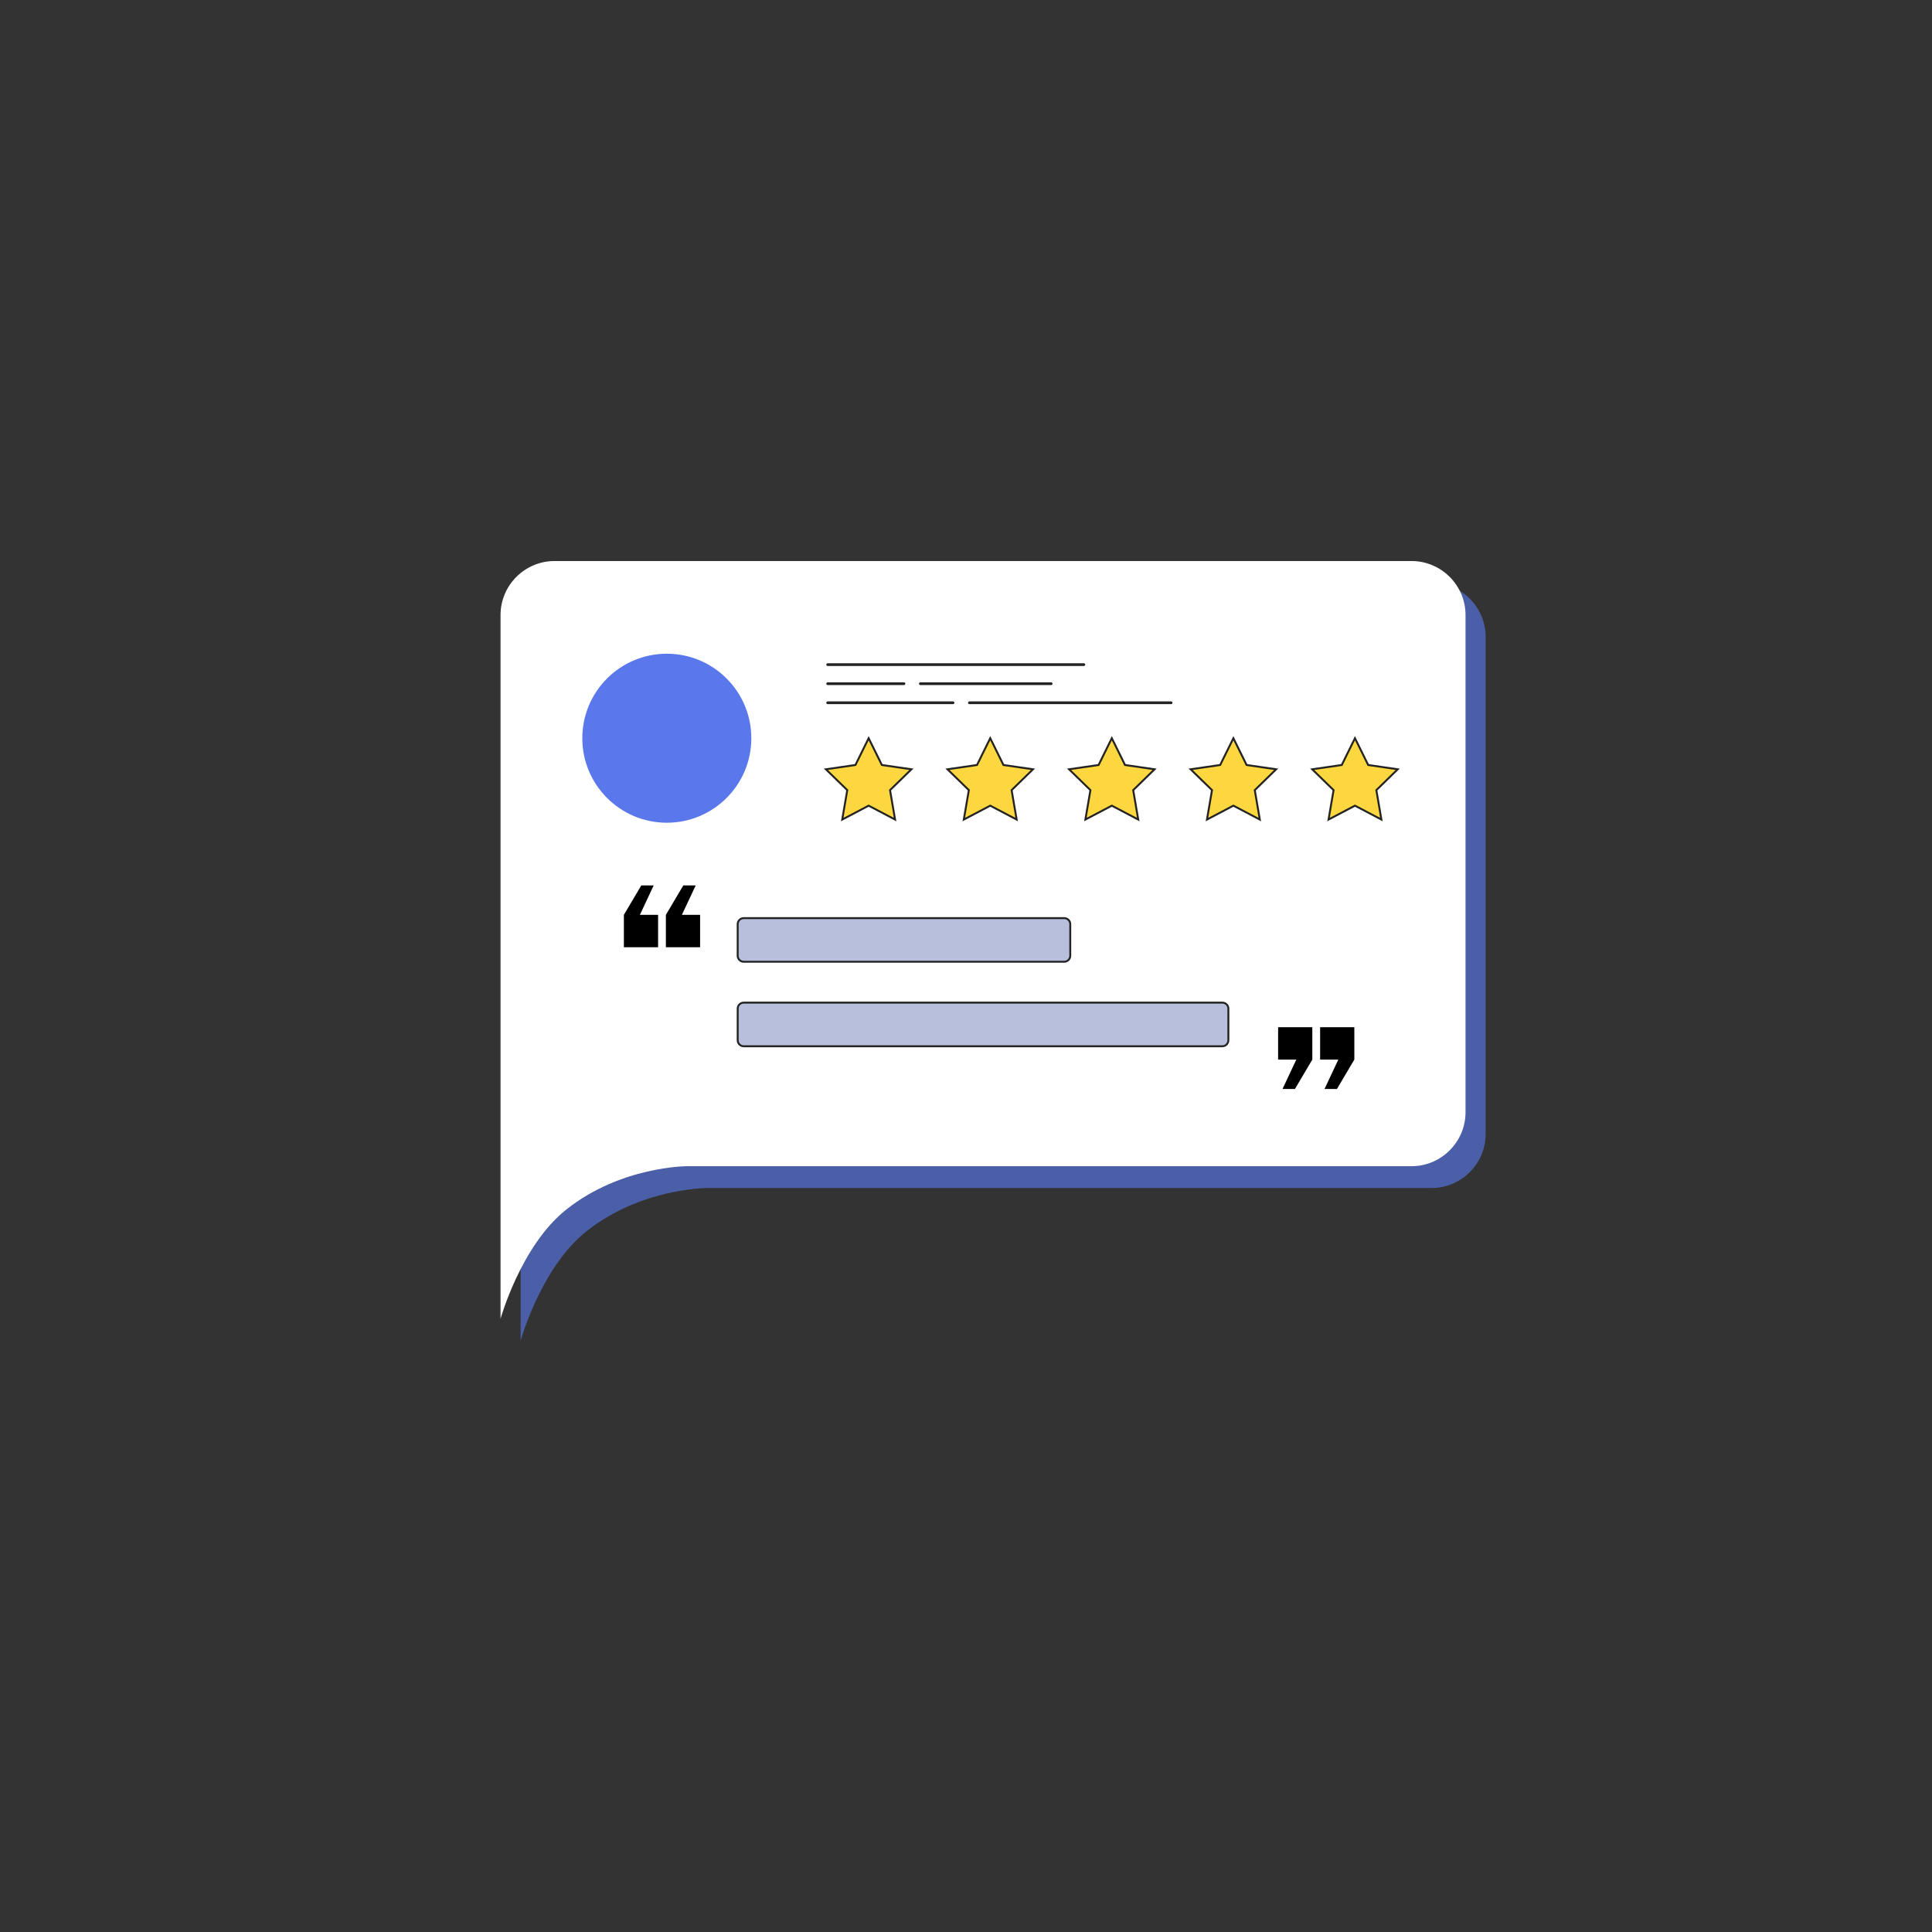 <?xml version="1.0" encoding="iso-8859-1"?>
<!-- Generator: Adobe Illustrator 23.0.2, SVG Export Plug-In . SVG Version: 6.00 Build 0)  -->
<svg version="1.1" id="&#x56FE;&#x5C42;_1" xmlns="http://www.w3.org/2000/svg" xmlns:xlink="http://www.w3.org/1999/xlink" x="0px"
	 y="0px" viewBox="0 0 500 500" style="enable-background:new 0 0 500 500;" xml:space="preserve">
<rect x="0" y="0" width="500" height="500" fill="#333333" stroke="none"/>
<g id="&#x6D88;&#x606F;&#x677F;">
	<path style="opacity:0.64;fill:#5A78EB;" d="M370.513,307.455H182.975c0,0-17.199,0-31.308,11.288
		c-11.712,9.37-16.931,28.219-16.931,28.219V164.8c0-7.679,6.282-13.961,13.961-13.961h221.817c7.679,0,13.961,6.282,13.961,13.961
		v128.694C384.474,301.172,378.191,307.455,370.513,307.455z"/>
	<path style="fill:#FFFFFF;" d="M365.316,301.811H177.777c0,0-17.199,0-31.308,11.288c-11.712,9.37-16.931,28.219-16.931,28.219
		V159.156c0-7.679,6.282-13.961,13.961-13.961h221.817c7.679,0,13.961,6.282,13.961,13.961V287.85
		C379.277,295.529,372.994,301.811,365.316,301.811z"/>
	<circle style="fill:#5A78EB;" cx="172.572" cy="191.051" r="21.87"/>
	<polygon style="fill:#FDD740;stroke:#232323;stroke-width:0.5;stroke-miterlimit:10;" points="319.2,191.051 322.62,197.98 
		330.266,199.091 324.733,204.485 326.039,212.1 319.2,208.505 312.361,212.1 313.667,204.485 308.134,199.091 315.78,197.98 	"/>
	<polygon style="fill:#FDD740;stroke:#232323;stroke-width:0.5;stroke-miterlimit:10;" points="287.735,191.051 291.155,197.98 
		298.802,199.091 293.269,204.485 294.575,212.1 287.735,208.505 280.896,212.1 282.202,204.485 276.669,199.091 284.316,197.98 	
		"/>
	<polygon style="fill:#FDD740;stroke:#232323;stroke-width:0.5;stroke-miterlimit:10;" points="256.271,191.051 259.691,197.98 
		267.337,199.091 261.804,204.485 263.11,212.1 256.271,208.505 249.432,212.1 250.738,204.485 245.205,199.091 252.851,197.98 	"/>
	<polygon style="fill:#FDD740;stroke:#232323;stroke-width:0.5;stroke-miterlimit:10;" points="224.807,191.051 228.226,197.98 
		235.873,199.091 230.34,204.485 231.646,212.1 224.807,208.505 217.967,212.1 219.273,204.485 213.74,199.091 221.387,197.98 	"/>
	<polygon style="fill:#FDD740;stroke:#232323;stroke-width:0.5;stroke-miterlimit:10;" points="350.664,191.051 354.084,197.98 
		361.73,199.091 356.197,204.485 357.504,212.1 350.664,208.505 343.825,212.1 345.131,204.485 339.598,199.091 347.245,197.98 	"/>
	<g>
		<path d="M161.459,236.759l4.505-7.611h3.21l-3.572,7.611h4.711v8.387h-8.854V236.759z M172.332,236.759l4.504-7.611h3.21
			l-3.573,7.611h4.712v8.387h-8.854V236.759z"/>
	</g>
	<g>
		<path d="M350.5,274.22l-4.505,7.611h-3.21l3.572-7.611h-4.711v-8.387h8.854V274.22z M339.627,274.22l-4.504,7.611h-3.21
			l3.573-7.611h-4.712v-8.387h8.854V274.22z"/>
	</g>
	<path style="fill:#B7BFDC;stroke:#232323;stroke-width:0.5;stroke-miterlimit:10;" d="M275.43,248.9h-82.963
		c-0.854,0-1.553-0.699-1.553-1.553v-8.182c0-0.854,0.699-1.553,1.553-1.553h82.963c0.854,0,1.553,0.699,1.553,1.553v8.182
		C276.982,248.202,276.284,248.9,275.43,248.9z"/>
	<path style="fill:#B7BFDC;stroke:#232323;stroke-width:0.5;stroke-miterlimit:10;" d="M316.348,270.77H192.467
		c-0.854,0-1.553-0.699-1.553-1.553v-8.182c0-0.854,0.699-1.553,1.553-1.553h123.881c0.854,0,1.553,0.699,1.553,1.553v8.182
		C317.9,270.071,317.201,270.77,316.348,270.77z"/>
	<g>
		<line style="fill:#B7BFDC;" x1="214.195" y1="172.003" x2="280.51" y2="172.003"/>
		<path style="fill:#232323;" d="M280.51,172.356h-66.315c-0.195,0-0.353-0.158-0.353-0.353c0-0.195,0.158-0.353,0.353-0.353h66.315
			c0.195,0,0.353,0.158,0.353,0.353C280.863,172.198,280.705,172.356,280.51,172.356z"/>
	</g>
	<g>
		<line style="fill:#B7BFDC;" x1="214.195" y1="176.942" x2="233.948" y2="176.942"/>
		<path style="fill:#232323;" d="M233.948,177.294h-19.753c-0.195,0-0.353-0.158-0.353-0.353s0.158-0.353,0.353-0.353h19.753
			c0.195,0,0.353,0.158,0.353,0.353S234.143,177.294,233.948,177.294z"/>
	</g>
	<g>
		<polyline style="fill:#B7BFDC;" points="238.181,176.942 245.236,176.942 248.058,176.942 272.044,176.942 		"/>
		<path style="fill:#232323;" d="M272.044,177.294h-33.863c-0.195,0-0.353-0.158-0.353-0.353s0.158-0.353,0.353-0.353h33.863
			c0.195,0,0.353,0.158,0.353,0.353S272.239,177.294,272.044,177.294z"/>
	</g>
	<g>
		<line style="fill:#B7BFDC;" x1="214.195" y1="181.88" x2="246.647" y2="181.88"/>
		<path style="fill:#232323;" d="M246.647,182.232h-32.452c-0.195,0-0.353-0.158-0.353-0.353s0.158-0.353,0.353-0.353h32.452
			c0.195,0,0.353,0.158,0.353,0.353S246.842,182.232,246.647,182.232z"/>
	</g>
	<g>
		<line style="fill:#B7BFDC;" x1="250.88" y1="181.88" x2="303.085" y2="181.88"/>
		<path style="fill:#232323;" d="M303.085,182.232H250.88c-0.195,0-0.353-0.158-0.353-0.353s0.158-0.353,0.353-0.353h52.205
			c0.195,0,0.353,0.158,0.353,0.353S303.28,182.232,303.085,182.232z"/>
	</g>
</g>
</svg>
